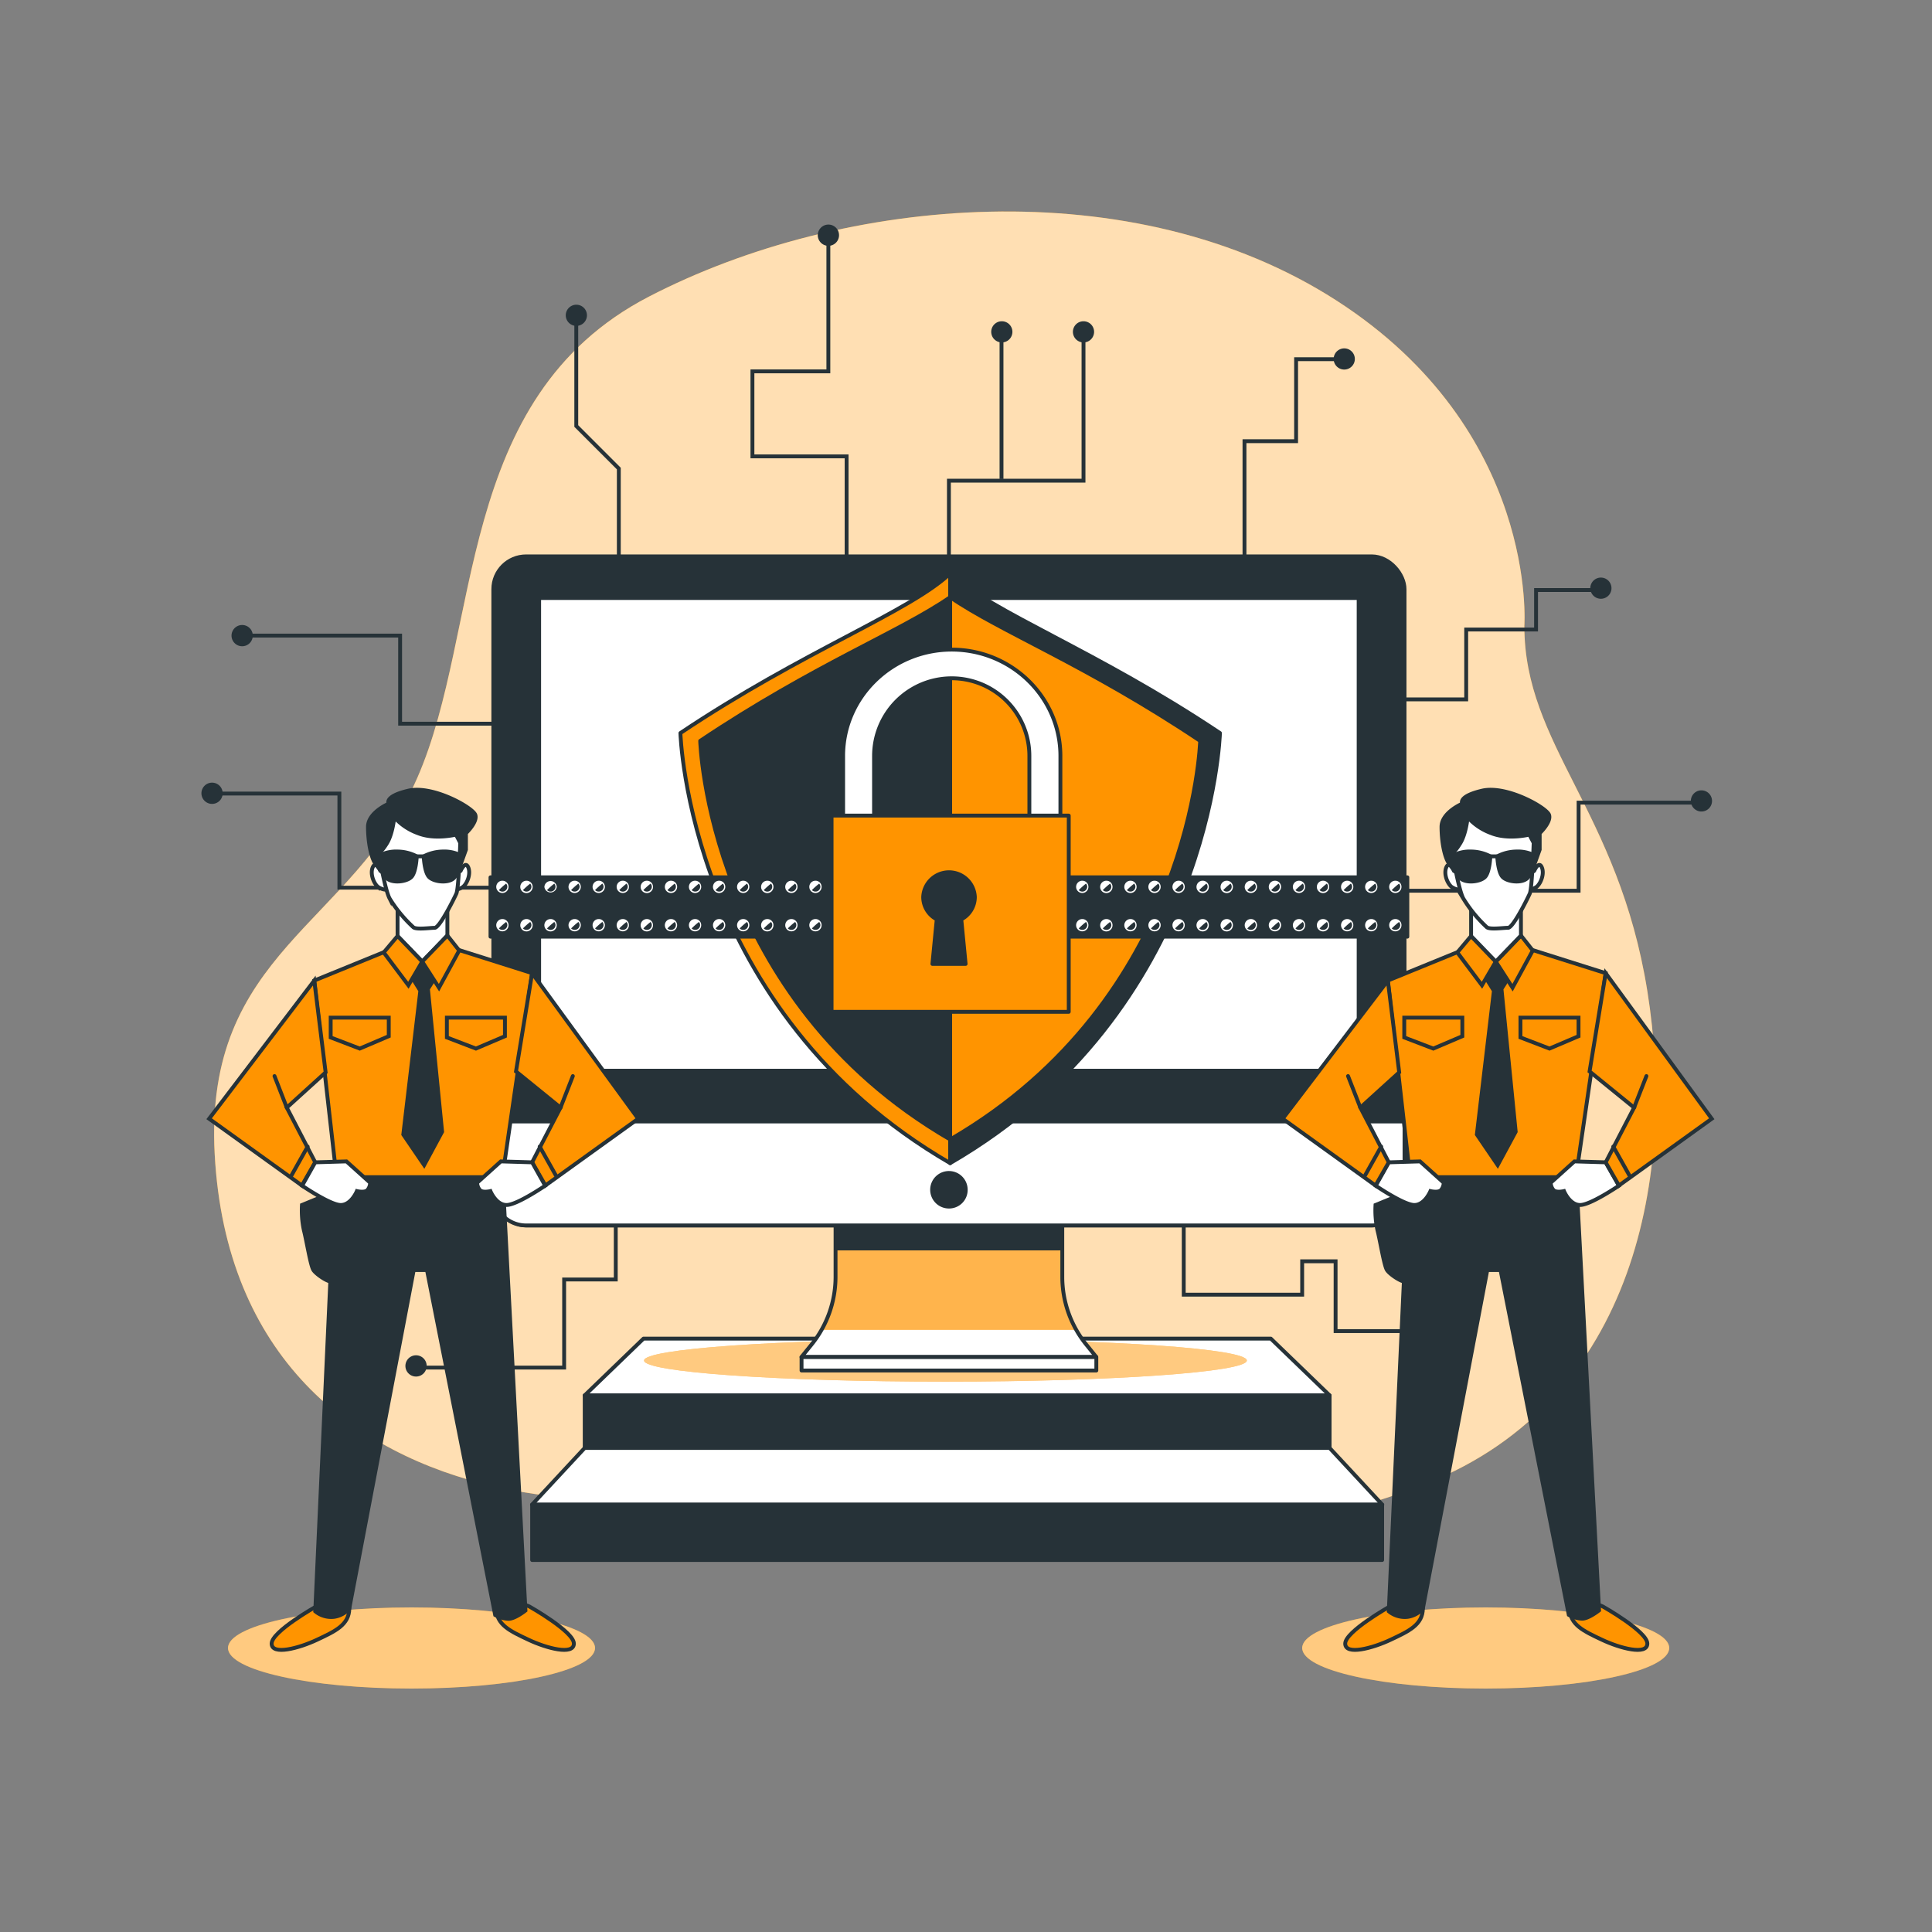 <svg xmlns="http://www.w3.org/2000/svg" xmlns:xlink="http://www.w3.org/1999/xlink" viewBox="0 0 500 500"><rect x="0" y="0" width="500" height="500" fill="#808080" stroke="none"/><defs><clipPath id="freepik--clip-path--inject-34"><path d="M274.92,330.5V311H216.24v19.5A27.88,27.88,0,0,1,210,348l-2.57,3.18h76.28L281.15,348A27.83,27.83,0,0,1,274.92,330.5Z" style="fill:#fff;stroke:#263238;stroke-linecap:round;stroke-linejoin:round"></path></clipPath></defs><g id="freepik--background-simple--inject-34"><path d="M394.5,162s3.75-50.56-48.69-84.27-127.35-27.16-177.92-.94S124.82,162.9,108,201.29s-55.25,45-52.44,97.39,35.59,77.72,73,86.15,72.11-1.87,105.82,3.74,80.53,16.86,134.84-4.68,64.61-80.53,57.12-127.35S394.5,192.87,394.5,162Z" style="fill:#FF9400"></path><path d="M394.5,162s3.75-50.56-48.69-84.27-127.35-27.16-177.92-.94S124.82,162.9,108,201.29s-55.25,45-52.44,97.39,35.59,77.72,73,86.15,72.11-1.87,105.82,3.74,80.53,16.86,134.84-4.68,64.61-80.53,57.12-127.35S394.5,192.87,394.5,162Z" style="fill:#fff;opacity:0.7"></path></g><g id="freepik--Device--inject-34"><polygon points="344.1 361.12 151.32 361.12 166.54 346.43 328.88 346.43 344.1 361.12" style="fill:#fff;stroke:#263238;stroke-linecap:round;stroke-linejoin:round"></polygon><path d="M322.68,352.1c0,3-34.91,5.47-78,5.47s-78-2.45-78-5.47,34.91-5.48,78-5.48S322.68,349.07,322.68,352.1Z" style="fill:#FF9400"></path><path d="M322.68,352.1c0,3-34.91,5.47-78,5.47s-78-2.45-78-5.47,34.91-5.48,78-5.48S322.68,349.07,322.68,352.1Z" style="fill:#fff;opacity:0.5"></path><rect x="151.32" y="361.12" width="192.78" height="13.61" style="fill:#263238;stroke:#263238;stroke-linecap:round;stroke-linejoin:round"></rect><polygon points="357.74 389.41 137.68 389.41 151.32 374.73 344.1 374.73 357.74 389.41" style="fill:#fff;stroke:#263238;stroke-linecap:round;stroke-linejoin:round"></polygon><rect x="137.72" y="389.41" width="219.98" height="14.32" style="fill:#263238;stroke:#263238;stroke-linecap:round;stroke-linejoin:round"></rect><polyline points="245.58 215.93 245.58 124.4 280.41 124.4 280.41 85.89" style="fill:none;stroke:#263238;stroke-miterlimit:10"></polyline><line x1="259.19" y1="123.97" x2="259.19" y2="85.89" style="fill:none;stroke:#263238;stroke-miterlimit:10"></line><polyline points="248.18 230.52 408.54 230.52 408.54 207.72 439.19 207.72" style="fill:none;stroke:#263238;stroke-miterlimit:10"></polyline><polyline points="240.32 229.73 87.83 229.73 87.83 205.37 54.82 205.37" style="fill:none;stroke:#263238;stroke-miterlimit:10"></polyline><polyline points="214.38 61.52 214.38 96.11 194.73 96.11 194.73 118.11 219.1 118.11 219.1 192" style="fill:none;stroke:#263238;stroke-miterlimit:10"></polyline><polyline points="322.07 163.7 322.07 114.18 335.43 114.18 335.43 92.96 346.44 92.96" style="fill:none;stroke:#263238;stroke-miterlimit:10"></polyline><polyline points="160.15 158.99 160.15 121.26 149.14 110.25 149.14 82.74" style="fill:none;stroke:#263238;stroke-miterlimit:10"></polyline><polyline points="351.94 181 379.45 181 379.45 162.92 397.53 162.92 397.53 152.7 413.25 152.7" style="fill:none;stroke:#263238;stroke-miterlimit:10"></polyline><polyline points="132.63 187.29 103.55 187.29 103.55 164.49 62.68 164.49" style="fill:none;stroke:#263238;stroke-miterlimit:10"></polyline><polyline points="159.36 310.69 159.36 331.13 146 331.13 146 353.93 107.48 353.93" style="fill:none;stroke:#263238;stroke-miterlimit:10"></polyline><polyline points="306.35 313.84 306.35 335.06 337 335.06 337 326.42 345.65 326.42 345.65 344.49 372.38 344.49" style="fill:none;stroke:#263238;stroke-miterlimit:10"></polyline><path d="M282.65,85.89a2.24,2.24,0,1,1-2.24-2.25A2.24,2.24,0,0,1,282.65,85.89Z" style="fill:#263238;stroke:#263238;stroke-linecap:round;stroke-linejoin:round"></path><path d="M261.51,85.89a2.24,2.24,0,1,1-2.24-2.25A2.24,2.24,0,0,1,261.51,85.89Z" style="fill:#263238;stroke:#263238;stroke-linecap:round;stroke-linejoin:round"></path><path d="M216.64,60.87a2.25,2.25,0,1,1-2.24-2.25A2.24,2.24,0,0,1,216.64,60.87Z" style="fill:#263238;stroke:#263238;stroke-linecap:round;stroke-linejoin:round"></path><path d="M151.4,81.61a2.24,2.24,0,1,1-2.24-2.25A2.24,2.24,0,0,1,151.4,81.61Z" style="fill:#263238;stroke:#263238;stroke-linecap:round;stroke-linejoin:round"></path><path d="M64.92,164.49a2.25,2.25,0,1,1-2.24-2.24A2.24,2.24,0,0,1,64.92,164.49Z" style="fill:#263238;stroke:#263238;stroke-linecap:round;stroke-linejoin:round"></path><path d="M57.13,205.3a2.25,2.25,0,1,1-2.25-2.25A2.25,2.25,0,0,1,57.13,205.3Z" style="fill:#263238;stroke:#263238;stroke-linecap:round;stroke-linejoin:round"></path><path d="M109.92,353.5a2.25,2.25,0,1,1-2.24-2.25A2.24,2.24,0,0,1,109.92,353.5Z" style="fill:#263238;stroke:#263238;stroke-linecap:round;stroke-linejoin:round"></path><path d="M375.76,344.05a2.25,2.25,0,1,1-2.25-2.24A2.24,2.24,0,0,1,375.76,344.05Z" style="fill:#263238;stroke:#263238;stroke-linecap:round;stroke-linejoin:round"></path><path d="M442.57,207.28a2.24,2.24,0,1,1-2.24-2.24A2.24,2.24,0,0,1,442.57,207.28Z" style="fill:#263238;stroke:#263238;stroke-linecap:round;stroke-linejoin:round"></path><path d="M416.55,152.22a2.24,2.24,0,1,1-2.24-2.24A2.24,2.24,0,0,1,416.55,152.22Z" style="fill:#263238;stroke:#263238;stroke-linecap:round;stroke-linejoin:round"></path><path d="M350.13,92.9a2.24,2.24,0,1,1-2.24-2.24A2.24,2.24,0,0,1,350.13,92.9Z" style="fill:#263238;stroke:#263238;stroke-linecap:round;stroke-linejoin:round"></path><path d="M274.92,330.5V311H216.24v19.5A27.88,27.88,0,0,1,210,348l-2.57,3.18h76.28L281.15,348A27.83,27.83,0,0,1,274.92,330.5Z" style="fill:#fff"></path><g style="clip-path:url(#freepik--clip-path--inject-34)"><path d="M212.64,344.16h65.88a27.77,27.77,0,0,1-3.6-13.66V311H216.24v19.5A27.77,27.77,0,0,1,212.64,344.16Z" style="fill:#FF9400"></path><path d="M212.64,344.16h65.88a27.77,27.77,0,0,1-3.6-13.66V311H216.24v19.5A27.77,27.77,0,0,1,212.64,344.16Z" style="fill:#fff;opacity:0.3"></path><path d="M212.64,323.6h65.88a27.77,27.77,0,0,1-3.6-13.66v-19.5H216.24v19.5A27.77,27.77,0,0,1,212.64,323.6Z" style="fill:#263238"></path></g><path d="M274.92,330.5V311H216.24v19.5A27.88,27.88,0,0,1,210,348l-2.57,3.18h76.28L281.15,348A27.83,27.83,0,0,1,274.92,330.5Z" style="fill:none;stroke:#263238;stroke-linecap:round;stroke-linejoin:round"></path><rect x="127.67" y="143.99" width="235.82" height="173.15" rx="8.48" style="fill:#263238;stroke:#263238;stroke-linecap:round;stroke-linejoin:round"></rect><path d="M127.67,290.23H363.49a0,0,0,0,1,0,0v18.43a8.48,8.48,0,0,1-8.48,8.48H136.15a8.48,8.48,0,0,1-8.48-8.48V290.23a0,0,0,0,1,0,0Z" style="fill:#fff;stroke:#263238;stroke-linecap:round;stroke-linejoin:round"></path><rect x="139.53" y="154.77" width="212.09" height="122.33" style="fill:#fff;stroke:#263238;stroke-linecap:round;stroke-linejoin:round"></rect><path d="M249.93,308a4.35,4.35,0,1,0-4.35,4.26A4.31,4.31,0,0,0,249.93,308Z" style="fill:#263238;stroke:#263238;stroke-linecap:round;stroke-linejoin:round"></path><rect x="207.44" y="351.21" width="76.29" height="3.48" style="fill:#fff;stroke:#263238;stroke-linecap:round;stroke-linejoin:round"></rect><path d="M245.9,148.42c-10.66,10-38,20-69.81,41.29,0,0,2,72,69.81,111.31Z" style="fill:#FF9400;stroke:#263238;stroke-linecap:round;stroke-linejoin:round"></path><path d="M245.9,148.42c10.67,10,38,20,69.82,41.29,0,0-2,72-69.82,111.31Z" style="fill:#263238;stroke:#263238;stroke-linecap:round;stroke-linejoin:round"></path><path d="M245.9,154.55C233,163.49,210.71,172,181.21,191.74c0,0,1.85,66.7,64.69,103.16,62.85-36.46,64.7-103.16,64.7-103.16C281.1,172,258.88,163.49,245.9,154.55Z" style="fill:#263238;stroke:#263238;stroke-linecap:round;stroke-linejoin:round"></path><path d="M310.6,191.74c-29.5-19.73-51.72-28.25-64.7-37.19V294.9C308.75,258.44,310.6,191.74,310.6,191.74Z" style="fill:#FF9400;stroke:#263238;stroke-linecap:round;stroke-linejoin:round"></path><rect x="126.94" y="227.05" width="237.28" height="15.36" style="fill:#263238;stroke:#263238;stroke-linecap:round;stroke-linejoin:round"></rect><path d="M131.61,229.49a1.59,1.59,0,1,1-1.59-1.56A1.57,1.57,0,0,1,131.61,229.49Z" style="fill:#fff"></path><path d="M129.11,230.35a1.27,1.27,0,0,0,2.19-.86,1.22,1.22,0,0,0-.32-.81A18.37,18.37,0,0,0,129.11,230.35Z" style="fill:#263238"></path><path d="M137.85,229.49a1.6,1.6,0,1,1-1.6-1.56A1.58,1.58,0,0,1,137.85,229.49Z" style="fill:#fff"></path><path d="M135.34,230.35a1.27,1.27,0,0,0,2.19-.86,1.22,1.22,0,0,0-.32-.81A19.51,19.51,0,0,0,135.34,230.35Z" style="fill:#263238"></path><path d="M144.08,229.49a1.6,1.6,0,0,1-3.19,0,1.6,1.6,0,0,1,3.19,0Z" style="fill:#fff"></path><path d="M141.57,230.35a1.28,1.28,0,0,0,.92.39,1.26,1.26,0,0,0,1.27-1.25,1.18,1.18,0,0,0-.32-.81A19.51,19.51,0,0,0,141.57,230.35Z" style="fill:#263238"></path><path d="M150.31,229.49a1.59,1.59,0,1,1-1.59-1.56A1.57,1.57,0,0,1,150.31,229.49Z" style="fill:#fff"></path><path d="M147.8,230.35a1.28,1.28,0,0,0,2.2-.86,1.22,1.22,0,0,0-.32-.81A18.53,18.53,0,0,0,147.8,230.35Z" style="fill:#263238"></path><path d="M156.54,229.49a1.59,1.59,0,1,1-1.59-1.56A1.57,1.57,0,0,1,156.54,229.49Z" style="fill:#fff"></path><path d="M154,230.35a1.29,1.29,0,0,0,.92.39,1.26,1.26,0,0,0,1.28-1.25,1.22,1.22,0,0,0-.32-.81A19.68,19.68,0,0,0,154,230.35Z" style="fill:#263238"></path><path d="M162.77,229.49a1.59,1.59,0,1,1-1.59-1.56A1.57,1.57,0,0,1,162.77,229.49Z" style="fill:#fff"></path><path d="M160.27,230.35a1.27,1.27,0,0,0,2.19-.86,1.22,1.22,0,0,0-.32-.81A18.37,18.37,0,0,0,160.27,230.35Z" style="fill:#263238"></path><path d="M169,229.49a1.6,1.6,0,1,1-1.6-1.56A1.58,1.58,0,0,1,169,229.49Z" style="fill:#fff"></path><path d="M166.5,230.35a1.27,1.27,0,0,0,2.19-.86,1.22,1.22,0,0,0-.32-.81A19.51,19.51,0,0,0,166.5,230.35Z" style="fill:#263238"></path><path d="M175.24,229.49a1.59,1.59,0,1,1-1.59-1.56A1.57,1.57,0,0,1,175.24,229.49Z" style="fill:#fff"></path><path d="M172.73,230.35a1.28,1.28,0,0,0,.92.39,1.26,1.26,0,0,0,1.27-1.25,1.18,1.18,0,0,0-.32-.81A19.51,19.51,0,0,0,172.73,230.35Z" style="fill:#263238"></path><path d="M181.47,229.49a1.59,1.59,0,1,1-1.59-1.56A1.57,1.57,0,0,1,181.47,229.49Z" style="fill:#fff"></path><path d="M179,230.35a1.28,1.28,0,0,0,2.2-.86,1.22,1.22,0,0,0-.32-.81A19.68,19.68,0,0,0,179,230.35Z" style="fill:#263238"></path><path d="M187.7,229.49a1.59,1.59,0,1,1-1.59-1.56A1.57,1.57,0,0,1,187.7,229.49Z" style="fill:#fff"></path><path d="M185.19,230.35a1.29,1.29,0,0,0,.92.39,1.26,1.26,0,0,0,1.28-1.25,1.22,1.22,0,0,0-.32-.81A19.68,19.68,0,0,0,185.19,230.35Z" style="fill:#263238"></path><path d="M193.93,229.49a1.59,1.59,0,1,1-1.59-1.56A1.57,1.57,0,0,1,193.93,229.49Z" style="fill:#fff"></path><path d="M191.43,230.35a1.27,1.27,0,0,0,2.19-.86,1.22,1.22,0,0,0-.32-.81A19.51,19.51,0,0,0,191.43,230.35Z" style="fill:#263238"></path><path d="M200.17,229.49a1.6,1.6,0,1,1-1.59-1.56A1.57,1.57,0,0,1,200.17,229.49Z" style="fill:#fff"></path><path d="M197.66,230.35a1.27,1.27,0,0,0,2.19-.86,1.18,1.18,0,0,0-.32-.81A19.51,19.51,0,0,0,197.66,230.35Z" style="fill:#263238"></path><path d="M206.4,229.49a1.59,1.59,0,1,1-1.59-1.56A1.57,1.57,0,0,1,206.4,229.49Z" style="fill:#fff"></path><path d="M203.89,230.35a1.28,1.28,0,0,0,2.2-.86,1.22,1.22,0,0,0-.32-.81A18.53,18.53,0,0,0,203.89,230.35Z" style="fill:#263238"></path><path d="M212.63,229.49a1.59,1.59,0,1,1-1.59-1.56A1.57,1.57,0,0,1,212.63,229.49Z" style="fill:#fff"></path><path d="M210.12,230.35a1.29,1.29,0,0,0,.92.39,1.26,1.26,0,0,0,1.28-1.25,1.22,1.22,0,0,0-.32-.81A19.68,19.68,0,0,0,210.12,230.35Z" style="fill:#263238"></path><path d="M131.61,239.4a1.59,1.59,0,1,1-1.59-1.55A1.57,1.57,0,0,1,131.61,239.4Z" style="fill:#fff"></path><path d="M129.11,240.27a1.25,1.25,0,0,0,.91.39,1.27,1.27,0,0,0,1.28-1.26,1.22,1.22,0,0,0-.32-.8A18.37,18.37,0,0,0,129.11,240.27Z" style="fill:#263238"></path><path d="M137.85,239.4a1.6,1.6,0,1,1-1.6-1.55A1.58,1.58,0,0,1,137.85,239.4Z" style="fill:#fff"></path><path d="M135.34,240.27a1.25,1.25,0,0,0,.91.39,1.27,1.27,0,0,0,1.28-1.26,1.22,1.22,0,0,0-.32-.8A19.51,19.51,0,0,0,135.34,240.27Z" style="fill:#263238"></path><path d="M144.08,239.4a1.6,1.6,0,1,1-1.59-1.55A1.57,1.57,0,0,1,144.08,239.4Z" style="fill:#fff"></path><path d="M141.57,240.27a1.27,1.27,0,0,0,2.19-.87,1.17,1.17,0,0,0-.32-.8A19.51,19.51,0,0,0,141.57,240.27Z" style="fill:#263238"></path><path d="M150.31,239.4a1.59,1.59,0,1,1-1.59-1.55A1.57,1.57,0,0,1,150.31,239.4Z" style="fill:#fff"></path><path d="M147.8,240.27a1.28,1.28,0,0,0,2.2-.87,1.22,1.22,0,0,0-.32-.8A18.53,18.53,0,0,0,147.8,240.27Z" style="fill:#263238"></path><path d="M156.54,239.4a1.59,1.59,0,1,1-1.59-1.55A1.57,1.57,0,0,1,156.54,239.4Z" style="fill:#fff"></path><path d="M154,240.27a1.29,1.29,0,0,0,.92.39,1.27,1.27,0,0,0,1.28-1.26,1.22,1.22,0,0,0-.32-.8A19.68,19.68,0,0,0,154,240.27Z" style="fill:#263238"></path><path d="M162.77,239.4a1.59,1.59,0,1,1-1.59-1.55A1.57,1.57,0,0,1,162.77,239.4Z" style="fill:#fff"></path><path d="M160.27,240.27a1.25,1.25,0,0,0,.91.39,1.27,1.27,0,0,0,1.28-1.26,1.22,1.22,0,0,0-.32-.8A18.37,18.37,0,0,0,160.27,240.27Z" style="fill:#263238"></path><path d="M169,239.4a1.6,1.6,0,1,1-1.6-1.55A1.58,1.58,0,0,1,169,239.4Z" style="fill:#fff"></path><path d="M166.5,240.27a1.25,1.25,0,0,0,.91.39,1.27,1.27,0,0,0,1.28-1.26,1.22,1.22,0,0,0-.32-.8A19.51,19.51,0,0,0,166.5,240.27Z" style="fill:#263238"></path><path d="M175.24,239.4a1.59,1.59,0,1,1-1.59-1.55A1.57,1.57,0,0,1,175.24,239.4Z" style="fill:#fff"></path><path d="M172.73,240.27a1.27,1.27,0,0,0,2.19-.87,1.17,1.17,0,0,0-.32-.8A19.51,19.51,0,0,0,172.73,240.27Z" style="fill:#263238"></path><path d="M181.47,239.4a1.59,1.59,0,1,1-1.59-1.55A1.57,1.57,0,0,1,181.47,239.4Z" style="fill:#fff"></path><path d="M179,240.27a1.28,1.28,0,0,0,2.2-.87,1.22,1.22,0,0,0-.32-.8A19.68,19.68,0,0,0,179,240.27Z" style="fill:#263238"></path><path d="M187.7,239.4a1.59,1.59,0,1,1-1.59-1.55A1.57,1.57,0,0,1,187.7,239.4Z" style="fill:#fff"></path><path d="M185.19,240.27a1.29,1.29,0,0,0,.92.39,1.27,1.27,0,0,0,1.28-1.26,1.22,1.22,0,0,0-.32-.8A19.68,19.68,0,0,0,185.19,240.27Z" style="fill:#263238"></path><path d="M193.93,239.4a1.59,1.59,0,1,1-1.59-1.55A1.57,1.57,0,0,1,193.93,239.4Z" style="fill:#fff"></path><path d="M191.43,240.27a1.25,1.25,0,0,0,.91.39,1.27,1.27,0,0,0,1.28-1.26,1.22,1.22,0,0,0-.32-.8A19.51,19.51,0,0,0,191.43,240.27Z" style="fill:#263238"></path><path d="M200.17,239.4a1.6,1.6,0,1,1-1.59-1.55A1.57,1.57,0,0,1,200.17,239.4Z" style="fill:#fff"></path><path d="M197.66,240.27a1.27,1.27,0,0,0,2.19-.87,1.17,1.17,0,0,0-.32-.8A19.51,19.51,0,0,0,197.66,240.27Z" style="fill:#263238"></path><path d="M206.4,239.4a1.59,1.59,0,1,1-1.59-1.55A1.57,1.57,0,0,1,206.4,239.4Z" style="fill:#fff"></path><path d="M203.89,240.27a1.28,1.28,0,0,0,2.2-.87,1.22,1.22,0,0,0-.32-.8A18.53,18.53,0,0,0,203.89,240.27Z" style="fill:#263238"></path><path d="M212.63,239.4a1.59,1.59,0,1,1-1.59-1.55A1.57,1.57,0,0,1,212.63,239.4Z" style="fill:#fff"></path><path d="M210.12,240.27a1.29,1.29,0,0,0,.92.39,1.27,1.27,0,0,0,1.28-1.26,1.22,1.22,0,0,0-.32-.8A19.68,19.68,0,0,0,210.12,240.27Z" style="fill:#263238"></path><path d="M281.68,229.49a1.59,1.59,0,1,1-1.59-1.56A1.57,1.57,0,0,1,281.68,229.49Z" style="fill:#fff"></path><path d="M279.18,230.35a1.27,1.27,0,0,0,2.19-.86,1.22,1.22,0,0,0-.32-.81A19.51,19.51,0,0,0,279.18,230.35Z" style="fill:#263238"></path><path d="M287.92,229.49a1.6,1.6,0,1,1-1.59-1.56A1.57,1.57,0,0,1,287.92,229.49Z" style="fill:#fff"></path><path d="M285.41,230.35a1.27,1.27,0,0,0,2.19-.86,1.18,1.18,0,0,0-.32-.81A19.51,19.51,0,0,0,285.41,230.35Z" style="fill:#263238"></path><path d="M294.15,229.49a1.59,1.59,0,1,1-1.59-1.56A1.57,1.57,0,0,1,294.15,229.49Z" style="fill:#fff"></path><path d="M291.64,230.35a1.28,1.28,0,0,0,2.2-.86,1.22,1.22,0,0,0-.32-.81A18.53,18.53,0,0,0,291.64,230.35Z" style="fill:#263238"></path><path d="M300.38,229.49a1.59,1.59,0,1,1-1.59-1.56A1.57,1.57,0,0,1,300.38,229.49Z" style="fill:#fff"></path><path d="M297.87,230.35a1.29,1.29,0,0,0,.92.39,1.26,1.26,0,0,0,1.28-1.25,1.22,1.22,0,0,0-.32-.81A19.68,19.68,0,0,0,297.87,230.35Z" style="fill:#263238"></path><path d="M306.61,229.49a1.59,1.59,0,1,1-1.59-1.56A1.57,1.57,0,0,1,306.61,229.49Z" style="fill:#fff"></path><path d="M304.11,230.35a1.27,1.27,0,0,0,2.19-.86,1.22,1.22,0,0,0-.32-.81A18.37,18.37,0,0,0,304.11,230.35Z" style="fill:#263238"></path><path d="M312.85,229.49a1.6,1.6,0,1,1-1.6-1.56A1.58,1.58,0,0,1,312.85,229.49Z" style="fill:#fff"></path><path d="M310.34,230.35a1.27,1.27,0,0,0,2.19-.86,1.22,1.22,0,0,0-.32-.81A19.51,19.51,0,0,0,310.34,230.35Z" style="fill:#263238"></path><path d="M319.08,229.49a1.6,1.6,0,1,1-1.59-1.56A1.57,1.57,0,0,1,319.08,229.49Z" style="fill:#fff"></path><path d="M316.57,230.35a1.27,1.27,0,0,0,2.19-.86,1.18,1.18,0,0,0-.32-.81A19.51,19.51,0,0,0,316.57,230.35Z" style="fill:#263238"></path><path d="M325.31,229.49a1.59,1.59,0,1,1-1.59-1.56A1.57,1.57,0,0,1,325.31,229.49Z" style="fill:#fff"></path><path d="M322.8,230.35a1.28,1.28,0,0,0,2.2-.86,1.22,1.22,0,0,0-.32-.81A18.53,18.53,0,0,0,322.8,230.35Z" style="fill:#263238"></path><path d="M331.54,229.49a1.59,1.59,0,1,1-1.59-1.56A1.57,1.57,0,0,1,331.54,229.49Z" style="fill:#fff"></path><path d="M329,230.35a1.29,1.29,0,0,0,.92.39,1.26,1.26,0,0,0,1.28-1.25,1.22,1.22,0,0,0-.32-.81A19.68,19.68,0,0,0,329,230.35Z" style="fill:#263238"></path><path d="M337.77,229.49a1.59,1.59,0,1,1-1.59-1.56A1.57,1.57,0,0,1,337.77,229.49Z" style="fill:#fff"></path><path d="M335.27,230.35a1.27,1.27,0,0,0,2.19-.86,1.22,1.22,0,0,0-.32-.81A18.37,18.37,0,0,0,335.27,230.35Z" style="fill:#263238"></path><path d="M344,229.49a1.6,1.6,0,1,1-1.6-1.56A1.58,1.58,0,0,1,344,229.49Z" style="fill:#fff"></path><path d="M341.5,230.35a1.27,1.27,0,0,0,2.19-.86,1.22,1.22,0,0,0-.32-.81A19.51,19.51,0,0,0,341.5,230.35Z" style="fill:#263238"></path><path d="M350.24,229.49a1.59,1.59,0,1,1-1.59-1.56A1.57,1.57,0,0,1,350.24,229.49Z" style="fill:#fff"></path><path d="M347.73,230.35a1.28,1.28,0,0,0,.92.39,1.26,1.26,0,0,0,1.27-1.25,1.18,1.18,0,0,0-.32-.81A19.51,19.51,0,0,0,347.73,230.35Z" style="fill:#263238"></path><path d="M356.47,229.49a1.59,1.59,0,1,1-1.59-1.56A1.57,1.57,0,0,1,356.47,229.49Z" style="fill:#fff"></path><path d="M354,230.35a1.28,1.28,0,0,0,2.2-.86,1.22,1.22,0,0,0-.32-.81A19.68,19.68,0,0,0,354,230.35Z" style="fill:#263238"></path><path d="M362.7,229.49a1.59,1.59,0,1,1-1.59-1.56A1.57,1.57,0,0,1,362.7,229.49Z" style="fill:#fff"></path><path d="M360.19,230.35a1.29,1.29,0,0,0,.92.39,1.26,1.26,0,0,0,1.28-1.25,1.22,1.22,0,0,0-.32-.81A19.68,19.68,0,0,0,360.19,230.35Z" style="fill:#263238"></path><path d="M281.68,239.4a1.59,1.59,0,1,1-1.59-1.55A1.57,1.57,0,0,1,281.68,239.4Z" style="fill:#fff"></path><path d="M279.18,240.27a1.25,1.25,0,0,0,.91.39,1.27,1.27,0,0,0,1.28-1.26,1.22,1.22,0,0,0-.32-.8A19.51,19.51,0,0,0,279.18,240.27Z" style="fill:#263238"></path><path d="M287.92,239.4a1.6,1.6,0,1,1-1.59-1.55A1.57,1.57,0,0,1,287.92,239.4Z" style="fill:#fff"></path><path d="M285.41,240.27a1.27,1.27,0,0,0,2.19-.87,1.17,1.17,0,0,0-.32-.8A19.51,19.51,0,0,0,285.41,240.27Z" style="fill:#263238"></path><path d="M294.15,239.4a1.59,1.59,0,1,1-1.59-1.55A1.57,1.57,0,0,1,294.15,239.4Z" style="fill:#fff"></path><path d="M291.64,240.27a1.28,1.28,0,0,0,2.2-.87,1.22,1.22,0,0,0-.32-.8A18.53,18.53,0,0,0,291.64,240.27Z" style="fill:#263238"></path><path d="M300.38,239.4a1.59,1.59,0,1,1-1.59-1.55A1.57,1.57,0,0,1,300.38,239.4Z" style="fill:#fff"></path><path d="M297.87,240.27a1.29,1.29,0,0,0,.92.39,1.27,1.27,0,0,0,1.28-1.26,1.22,1.22,0,0,0-.32-.8A19.68,19.68,0,0,0,297.87,240.27Z" style="fill:#263238"></path><path d="M306.61,239.4a1.59,1.59,0,1,1-1.59-1.55A1.57,1.57,0,0,1,306.61,239.4Z" style="fill:#fff"></path><path d="M304.11,240.27a1.25,1.25,0,0,0,.91.39,1.27,1.27,0,0,0,1.28-1.26,1.22,1.22,0,0,0-.32-.8A18.37,18.37,0,0,0,304.11,240.27Z" style="fill:#263238"></path><path d="M312.85,239.4a1.6,1.6,0,1,1-1.6-1.55A1.58,1.58,0,0,1,312.85,239.4Z" style="fill:#fff"></path><path d="M310.34,240.27a1.25,1.25,0,0,0,.91.39,1.27,1.27,0,0,0,1.28-1.26,1.22,1.22,0,0,0-.32-.8A19.51,19.51,0,0,0,310.34,240.27Z" style="fill:#263238"></path><path d="M319.08,239.4a1.6,1.6,0,1,1-1.59-1.55A1.57,1.57,0,0,1,319.08,239.4Z" style="fill:#fff"></path><path d="M316.57,240.27a1.27,1.27,0,0,0,2.19-.87,1.17,1.17,0,0,0-.32-.8A19.51,19.51,0,0,0,316.57,240.27Z" style="fill:#263238"></path><path d="M325.31,239.4a1.59,1.59,0,1,1-1.59-1.55A1.57,1.57,0,0,1,325.31,239.4Z" style="fill:#fff"></path><path d="M322.8,240.27a1.28,1.28,0,0,0,2.2-.87,1.22,1.22,0,0,0-.32-.8A18.53,18.53,0,0,0,322.8,240.27Z" style="fill:#263238"></path><path d="M331.54,239.4a1.59,1.59,0,1,1-1.59-1.55A1.57,1.57,0,0,1,331.54,239.4Z" style="fill:#fff"></path><path d="M329,240.27a1.29,1.29,0,0,0,.92.39,1.27,1.27,0,0,0,1.28-1.26,1.22,1.22,0,0,0-.32-.8A19.68,19.68,0,0,0,329,240.27Z" style="fill:#263238"></path><path d="M337.77,239.4a1.59,1.59,0,1,1-1.59-1.55A1.57,1.57,0,0,1,337.77,239.4Z" style="fill:#fff"></path><path d="M335.27,240.27a1.25,1.25,0,0,0,.91.39,1.27,1.27,0,0,0,1.28-1.26,1.22,1.22,0,0,0-.32-.8A18.37,18.37,0,0,0,335.27,240.27Z" style="fill:#263238"></path><path d="M344,239.4a1.6,1.6,0,1,1-1.6-1.55A1.58,1.58,0,0,1,344,239.4Z" style="fill:#fff"></path><path d="M341.5,240.27a1.25,1.25,0,0,0,.91.39,1.27,1.27,0,0,0,1.28-1.26,1.22,1.22,0,0,0-.32-.8A19.51,19.51,0,0,0,341.5,240.27Z" style="fill:#263238"></path><path d="M350.24,239.4a1.59,1.59,0,1,1-1.59-1.55A1.57,1.57,0,0,1,350.24,239.4Z" style="fill:#fff"></path><path d="M347.73,240.27a1.27,1.27,0,0,0,2.19-.87,1.17,1.17,0,0,0-.32-.8A19.51,19.51,0,0,0,347.73,240.27Z" style="fill:#263238"></path><path d="M356.47,239.4a1.59,1.59,0,1,1-1.59-1.55A1.57,1.57,0,0,1,356.47,239.4Z" style="fill:#fff"></path><path d="M354,240.27a1.28,1.28,0,0,0,2.2-.87,1.22,1.22,0,0,0-.32-.8A19.68,19.68,0,0,0,354,240.27Z" style="fill:#263238"></path><path d="M362.7,239.4a1.59,1.59,0,1,1-1.59-1.55A1.57,1.57,0,0,1,362.7,239.4Z" style="fill:#fff"></path><path d="M360.19,240.27a1.29,1.29,0,0,0,.92.39,1.27,1.27,0,0,0,1.28-1.26,1.22,1.22,0,0,0-.32-.8A19.68,19.68,0,0,0,360.19,240.27Z" style="fill:#263238"></path><path d="M270.41,221.8H222.2a4,4,0,0,1-4-3.92V195.64c0-15.17,12.61-27.52,28.11-27.52s28.12,12.35,28.12,27.52v22.24A4,4,0,0,1,270.41,221.8ZM226.2,214h40.2V195.64a20.1,20.1,0,0,0-40.2,0Z" style="fill:#fff;stroke:#263238;stroke-linecap:round;stroke-linejoin:round"></path><rect x="215.21" y="211.08" width="61.38" height="50.78" style="fill:#FF9400;stroke:#263238;stroke-linecap:round;stroke-linejoin:round"></rect><path d="M252.29,232.17a6.69,6.69,0,0,0-13.37,0,6.53,6.53,0,0,0,3.51,5.76l-1.12,11.53h8.59l-1.12-11.53A6.53,6.53,0,0,0,252.29,232.17Z" style="fill:#263238;stroke:#263238;stroke-linecap:round;stroke-linejoin:round"></path></g><g id="freepik--character-2--inject-34"><ellipse cx="384.5" cy="426.5" rx="47.5" ry="10.5" style="fill:#FF9400"></ellipse><ellipse cx="384.5" cy="426.5" rx="47.5" ry="10.5" style="fill:#fff;opacity:0.5"></ellipse><path d="M359.66,415.76s-11.52,6.48-11.52,9.6,7.11,1.2,11.76-1,8.34-3.84,8.34-8.16S359.66,415.76,359.66,415.76Z" style="fill:#FF9400;stroke:#263238;stroke-miterlimit:10"></path><path d="M414.81,415.76s11.52,6.48,11.52,9.6-7.11,1.2-11.76-1-8.34-3.84-8.34-8.16S414.81,415.76,414.81,415.76Z" style="fill:#FF9400;stroke:#263238;stroke-miterlimit:10"></path><path d="M364.32,309.69,359.41,417a6.52,6.52,0,0,0,4.91,1.44,6.41,6.41,0,0,0,3.92-2.16l16.67-87.59h3.43L406,417.92a8.12,8.12,0,0,0,3.43,1c1.71,0,4.41-2.16,4.41-2.16l-5.64-107Z" style="fill:#263238;stroke:#263238;stroke-miterlimit:10"></path><polygon points="381.48 244.66 359.17 253.77 365.05 305.61 407.7 305.61 415.55 251.85 391.28 244.18 381.48 244.66" style="fill:#FF9400;stroke:#263238;stroke-miterlimit:10"></polygon><polygon points="383.93 252.09 386.62 256.41 382.21 293.61 387.6 301.53 392.26 292.89 388.58 255.93 391.77 250.9 387.11 248.86 383.93 252.09" style="fill:#263238;stroke:#263238;stroke-miterlimit:10"></polygon><polygon points="387.11 248.86 383.53 254.99 377.15 246.49 380.72 242.24 387.11 248.86" style="fill:#FF9400;stroke:#263238;stroke-miterlimit:10"></polygon><polygon points="387.11 248.86 391.45 255.61 396.68 245.99 393.62 242.11 387.11 248.86" style="fill:#FF9400;stroke:#263238;stroke-miterlimit:10"></polygon><polygon points="378.45 263.37 363.42 263.37 363.42 268.49 370.94 271.37 378.45 268.17 378.45 263.37" style="fill:#FF9400;stroke:#263238;stroke-miterlimit:10"></polygon><polygon points="408.52 263.37 393.49 263.37 393.49 268.49 401 271.37 408.52 268.17 408.52 263.37" style="fill:#FF9400;stroke:#263238;stroke-miterlimit:10"></polygon><rect x="364.32" y="304.65" width="43.88" height="5.04" style="fill:#263238;stroke:#263238;stroke-miterlimit:10"></rect><path d="M363.58,308.73l-7.6,3.12a24.54,24.54,0,0,0,.49,6.48c.74,2.88,1.72,9.12,2.45,10.32s4.42,3.6,4.91,2.88,2.94-21.84,2.94-21.84Z" style="fill:#263238;stroke:#263238;stroke-miterlimit:10"></path><polygon points="380.72 233.49 380.72 242.24 387.11 248.86 393.62 242.11 393.62 233.36 380.72 233.49" style="fill:#fff;stroke:#263238;stroke-miterlimit:10"></polygon><path d="M376.26,225.37s-1.15-2.63-1.92-1,.13,4.12,1.28,5.12a4.11,4.11,0,0,0,2.93.75l-.64-3.75Z" style="fill:#fff;stroke:#263238;stroke-miterlimit:10"></path><path d="M397.06,225.37s1.15-2.63,1.92-1-.13,4.12-1.28,5.12a4.13,4.13,0,0,1-2.94.75l.64-3.75Z" style="fill:#fff;stroke:#263238;stroke-miterlimit:10"></path><path d="M378.43,208s-5.37,2.25-5.37,6,.77,8,2.05,9.63,2.29,2.75,2.29,2.75l.26-5.38,3.7-6.37s6.13,3.87,9.19,3.87a31.6,31.6,0,0,0,5.11-.37l1.15,6.37,1.66-4.62v-4.25s3.06-2.88,2.42-4.75-11-7.75-17.36-6.25S378.43,208,378.43,208Z" style="fill:#263238;stroke:#263238;stroke-miterlimit:10"></path><path d="M375.87,220.62s1.53,9.37,2.81,11.87a34.74,34.74,0,0,0,6.13,7.5c.89.62,4.21.12,5.49.12s5-7.5,5.61-8.87,1-13.12,1-13.12L395.79,216s-5.49,1.38-9.83-.37a15,15,0,0,1-6.13-4.13s-.38,4.25-1.92,6.75S375.87,220.62,375.87,220.62Z" style="fill:#fff;stroke:#263238;stroke-miterlimit:10"></path><path d="M385.7,221.62a11,11,0,0,0-5-1.25,9.41,9.41,0,0,0-4.34.87s0,4.25,1.41,5.88,5.49,1.12,6.64-.25S385.7,221.62,385.7,221.62Z" style="fill:#263238;stroke:#263238;stroke-miterlimit:10"></path><path d="M387.49,221.62a11,11,0,0,1,5-1.25,9.41,9.41,0,0,1,4.34.87s0,4.25-1.41,5.88-5.49,1.12-6.63-.25S387.49,221.62,387.49,221.62Z" style="fill:#263238;stroke:#263238;stroke-miterlimit:10"></path><line x1="385.7" y1="221.62" x2="387.49" y2="221.62" style="fill:#fff;stroke:#263238;stroke-miterlimit:10"></line><path d="M359.41,300.81l8.09-.24,6.13,5.52a3,3,0,0,1-.73,1.92c-.74.72-2.7.24-2.7.24s-1.47,3.6-4.17,3.6-10-5-10-5Z" style="fill:#fff;stroke:#263238;stroke-miterlimit:10"></path><polygon points="359.17 253.77 331.96 289.53 355.98 306.81 359.41 300.81 352.06 286.65 362.11 277.53 359.17 253.77" style="fill:#FF9400;stroke:#263238;stroke-miterlimit:10"></polygon><line x1="357.45" y1="296.73" x2="353.29" y2="304.17" style="fill:none;stroke:#263238;stroke-linecap:round;stroke-linejoin:round"></line><line x1="352.06" y1="286.65" x2="348.87" y2="278.49" style="fill:none;stroke:#263238;stroke-linecap:round;stroke-linejoin:round"></line><path d="M415.55,300.81l-8.09-.24-6.13,5.52a3,3,0,0,0,.74,1.92c.73.72,2.69.24,2.69.24s1.47,3.6,4.17,3.6,10.05-5,10.05-5Z" style="fill:#fff;stroke:#263238;stroke-miterlimit:10"></path><polygon points="415.55 251.85 443 289.53 418.98 306.81 415.55 300.81 422.9 286.65 411.38 277.29 415.55 251.85" style="fill:#FF9400;stroke:#263238;stroke-miterlimit:10"></polygon><line x1="417.51" y1="296.73" x2="421.67" y2="304.17" style="fill:none;stroke:#263238;stroke-linecap:round;stroke-linejoin:round"></line><line x1="422.9" y1="286.65" x2="426.09" y2="278.49" style="fill:none;stroke:#263238;stroke-linecap:round;stroke-linejoin:round"></line></g><g id="freepik--character-1--inject-34"><ellipse cx="106.5" cy="426.5" rx="47.5" ry="10.5" style="fill:#FF9400"></ellipse><ellipse cx="106.5" cy="426.5" rx="47.5" ry="10.5" style="fill:#fff;opacity:0.5"></ellipse><path d="M81.82,415.76s-11.52,6.48-11.52,9.6,7.11,1.2,11.77-1,8.33-3.84,8.33-8.16S81.82,415.76,81.82,415.76Z" style="fill:#FF9400;stroke:#263238;stroke-miterlimit:10"></path><path d="M137,415.76s11.52,6.48,11.52,9.6-7.1,1.2-11.76-1-8.34-3.84-8.34-8.16S137,415.76,137,415.76Z" style="fill:#FF9400;stroke:#263238;stroke-miterlimit:10"></path><path d="M86.48,309.69,81.58,417a6.49,6.49,0,0,0,4.9,1.44,6.41,6.41,0,0,0,3.92-2.16l16.67-87.59h3.43l17.65,89.27a8.12,8.12,0,0,0,3.43,1c1.72,0,4.41-2.16,4.41-2.16l-5.64-107Z" style="fill:#263238;stroke:#263238;stroke-miterlimit:10"></path><polygon points="103.64 244.66 81.33 253.77 87.21 305.61 129.87 305.61 137.71 251.85 113.44 244.18 103.64 244.66" style="fill:#FF9400;stroke:#263238;stroke-miterlimit:10"></polygon><rect x="86.48" y="304.65" width="43.88" height="5.04" style="fill:#263238;stroke:#263238;stroke-miterlimit:10"></rect><path d="M85.74,308.73l-7.6,3.12a24.54,24.54,0,0,0,.49,6.48c.74,2.88,1.72,9.12,2.46,10.32s4.41,3.6,4.9,2.88,2.94-21.84,2.94-21.84Z" style="fill:#263238;stroke:#263238;stroke-miterlimit:10"></path><polygon points="102.89 233.49 102.89 242.24 109.27 248.86 115.78 242.11 115.78 233.36 102.89 233.49" style="fill:#fff;stroke:#263238;stroke-miterlimit:10"></polygon><path d="M98.42,225.37s-1.15-2.63-1.92-1,.13,4.12,1.28,5.12a4.13,4.13,0,0,0,2.94.75l-.64-3.75Z" style="fill:#fff;stroke:#263238;stroke-miterlimit:10"></path><path d="M119.22,225.37s1.15-2.63,1.92-1-.13,4.12-1.28,5.12a4.11,4.11,0,0,1-2.93.75l.63-3.75Z" style="fill:#fff;stroke:#263238;stroke-miterlimit:10"></path><path d="M100.59,208s-5.36,2.25-5.36,6,.76,8,2,9.63,2.3,2.75,2.3,2.75l.25-5.38,3.7-6.37s6.13,3.87,9.19,3.87a31.6,31.6,0,0,0,5.11-.37l1.15,6.37,1.66-4.62v-4.25s3.06-2.88,2.42-4.75-11-7.75-17.36-6.25S100.59,208,100.59,208Z" style="fill:#263238;stroke:#263238;stroke-miterlimit:10"></path><path d="M98,220.62s1.54,9.37,2.81,11.87A35,35,0,0,0,107,240c.89.62,4.21.12,5.49.12s5-7.5,5.62-8.87,1-13.12,1-13.12L118,216s-5.49,1.38-9.83-.37a15,15,0,0,1-6.13-4.13s-.38,4.25-1.91,6.75S98,220.62,98,220.62Z" style="fill:#fff;stroke:#263238;stroke-miterlimit:10"></path><path d="M107.86,221.62a11,11,0,0,0-5-1.25,9.41,9.41,0,0,0-4.34.87s0,4.25,1.4,5.88,5.49,1.12,6.64-.25S107.86,221.62,107.86,221.62Z" style="fill:#263238;stroke:#263238;stroke-miterlimit:10"></path><path d="M109.65,221.62a11,11,0,0,1,5-1.25,9.41,9.41,0,0,1,4.34.87s0,4.25-1.41,5.88-5.48,1.12-6.63-.25S109.65,221.62,109.65,221.62Z" style="fill:#263238;stroke:#263238;stroke-miterlimit:10"></path><line x1="107.86" y1="221.62" x2="109.65" y2="221.62" style="fill:#fff;stroke:#263238;stroke-miterlimit:10"></line><polygon points="106.09 252.09 108.78 256.41 104.37 293.61 109.77 301.53 114.42 292.89 110.75 255.93 113.93 250.9 109.27 248.86 106.09 252.09" style="fill:#263238;stroke:#263238;stroke-miterlimit:10"></polygon><polygon points="109.27 248.86 105.69 254.99 99.31 246.49 102.89 242.24 109.27 248.86" style="fill:#FF9400;stroke:#263238;stroke-miterlimit:10"></polygon><polygon points="109.27 248.86 113.61 255.61 118.84 245.99 115.78 242.11 109.27 248.86" style="fill:#FF9400;stroke:#263238;stroke-miterlimit:10"></polygon><polygon points="81.33 253.77 54.12 289.53 78.14 306.81 81.58 300.81 74.22 286.65 84.27 277.53 81.33 253.77" style="fill:#FF9400;stroke:#263238;stroke-miterlimit:10"></polygon><path d="M81.58,300.81l8.08-.24,6.13,5.52a3,3,0,0,1-.73,1.92c-.74.72-2.7.24-2.7.24s-1.47,3.6-4.17,3.6-10-5-10-5Z" style="fill:#fff;stroke:#263238;stroke-miterlimit:10"></path><line x1="79.62" y1="296.73" x2="75.45" y2="304.17" style="fill:none;stroke:#263238;stroke-linecap:round;stroke-linejoin:round"></line><line x1="74.22" y1="286.65" x2="71.04" y2="278.49" style="fill:none;stroke:#263238;stroke-linecap:round;stroke-linejoin:round"></line><polygon points="137.71 251.85 165.16 289.53 141.14 306.81 137.71 300.81 145.06 286.65 133.54 277.29 137.71 251.85" style="fill:#FF9400;stroke:#263238;stroke-miterlimit:10"></polygon><path d="M137.71,300.81l-8.09-.24-6.13,5.52a3,3,0,0,0,.74,1.92c.73.72,2.69.24,2.69.24s1.47,3.6,4.17,3.6,10-5,10-5Z" style="fill:#fff;stroke:#263238;stroke-miterlimit:10"></path><line x1="139.67" y1="296.73" x2="143.84" y2="304.17" style="fill:none;stroke:#263238;stroke-linecap:round;stroke-linejoin:round"></line><line x1="145.06" y1="286.65" x2="148.25" y2="278.49" style="fill:none;stroke:#263238;stroke-linecap:round;stroke-linejoin:round"></line><polygon points="100.61 263.37 85.58 263.37 85.58 268.49 93.1 271.37 100.61 268.17 100.61 263.37" style="fill:#FF9400;stroke:#263238;stroke-miterlimit:10"></polygon><polygon points="130.68 263.37 115.65 263.37 115.65 268.49 123.17 271.37 130.68 268.17 130.68 263.37" style="fill:#FF9400;stroke:#263238;stroke-miterlimit:10"></polygon></g></svg>